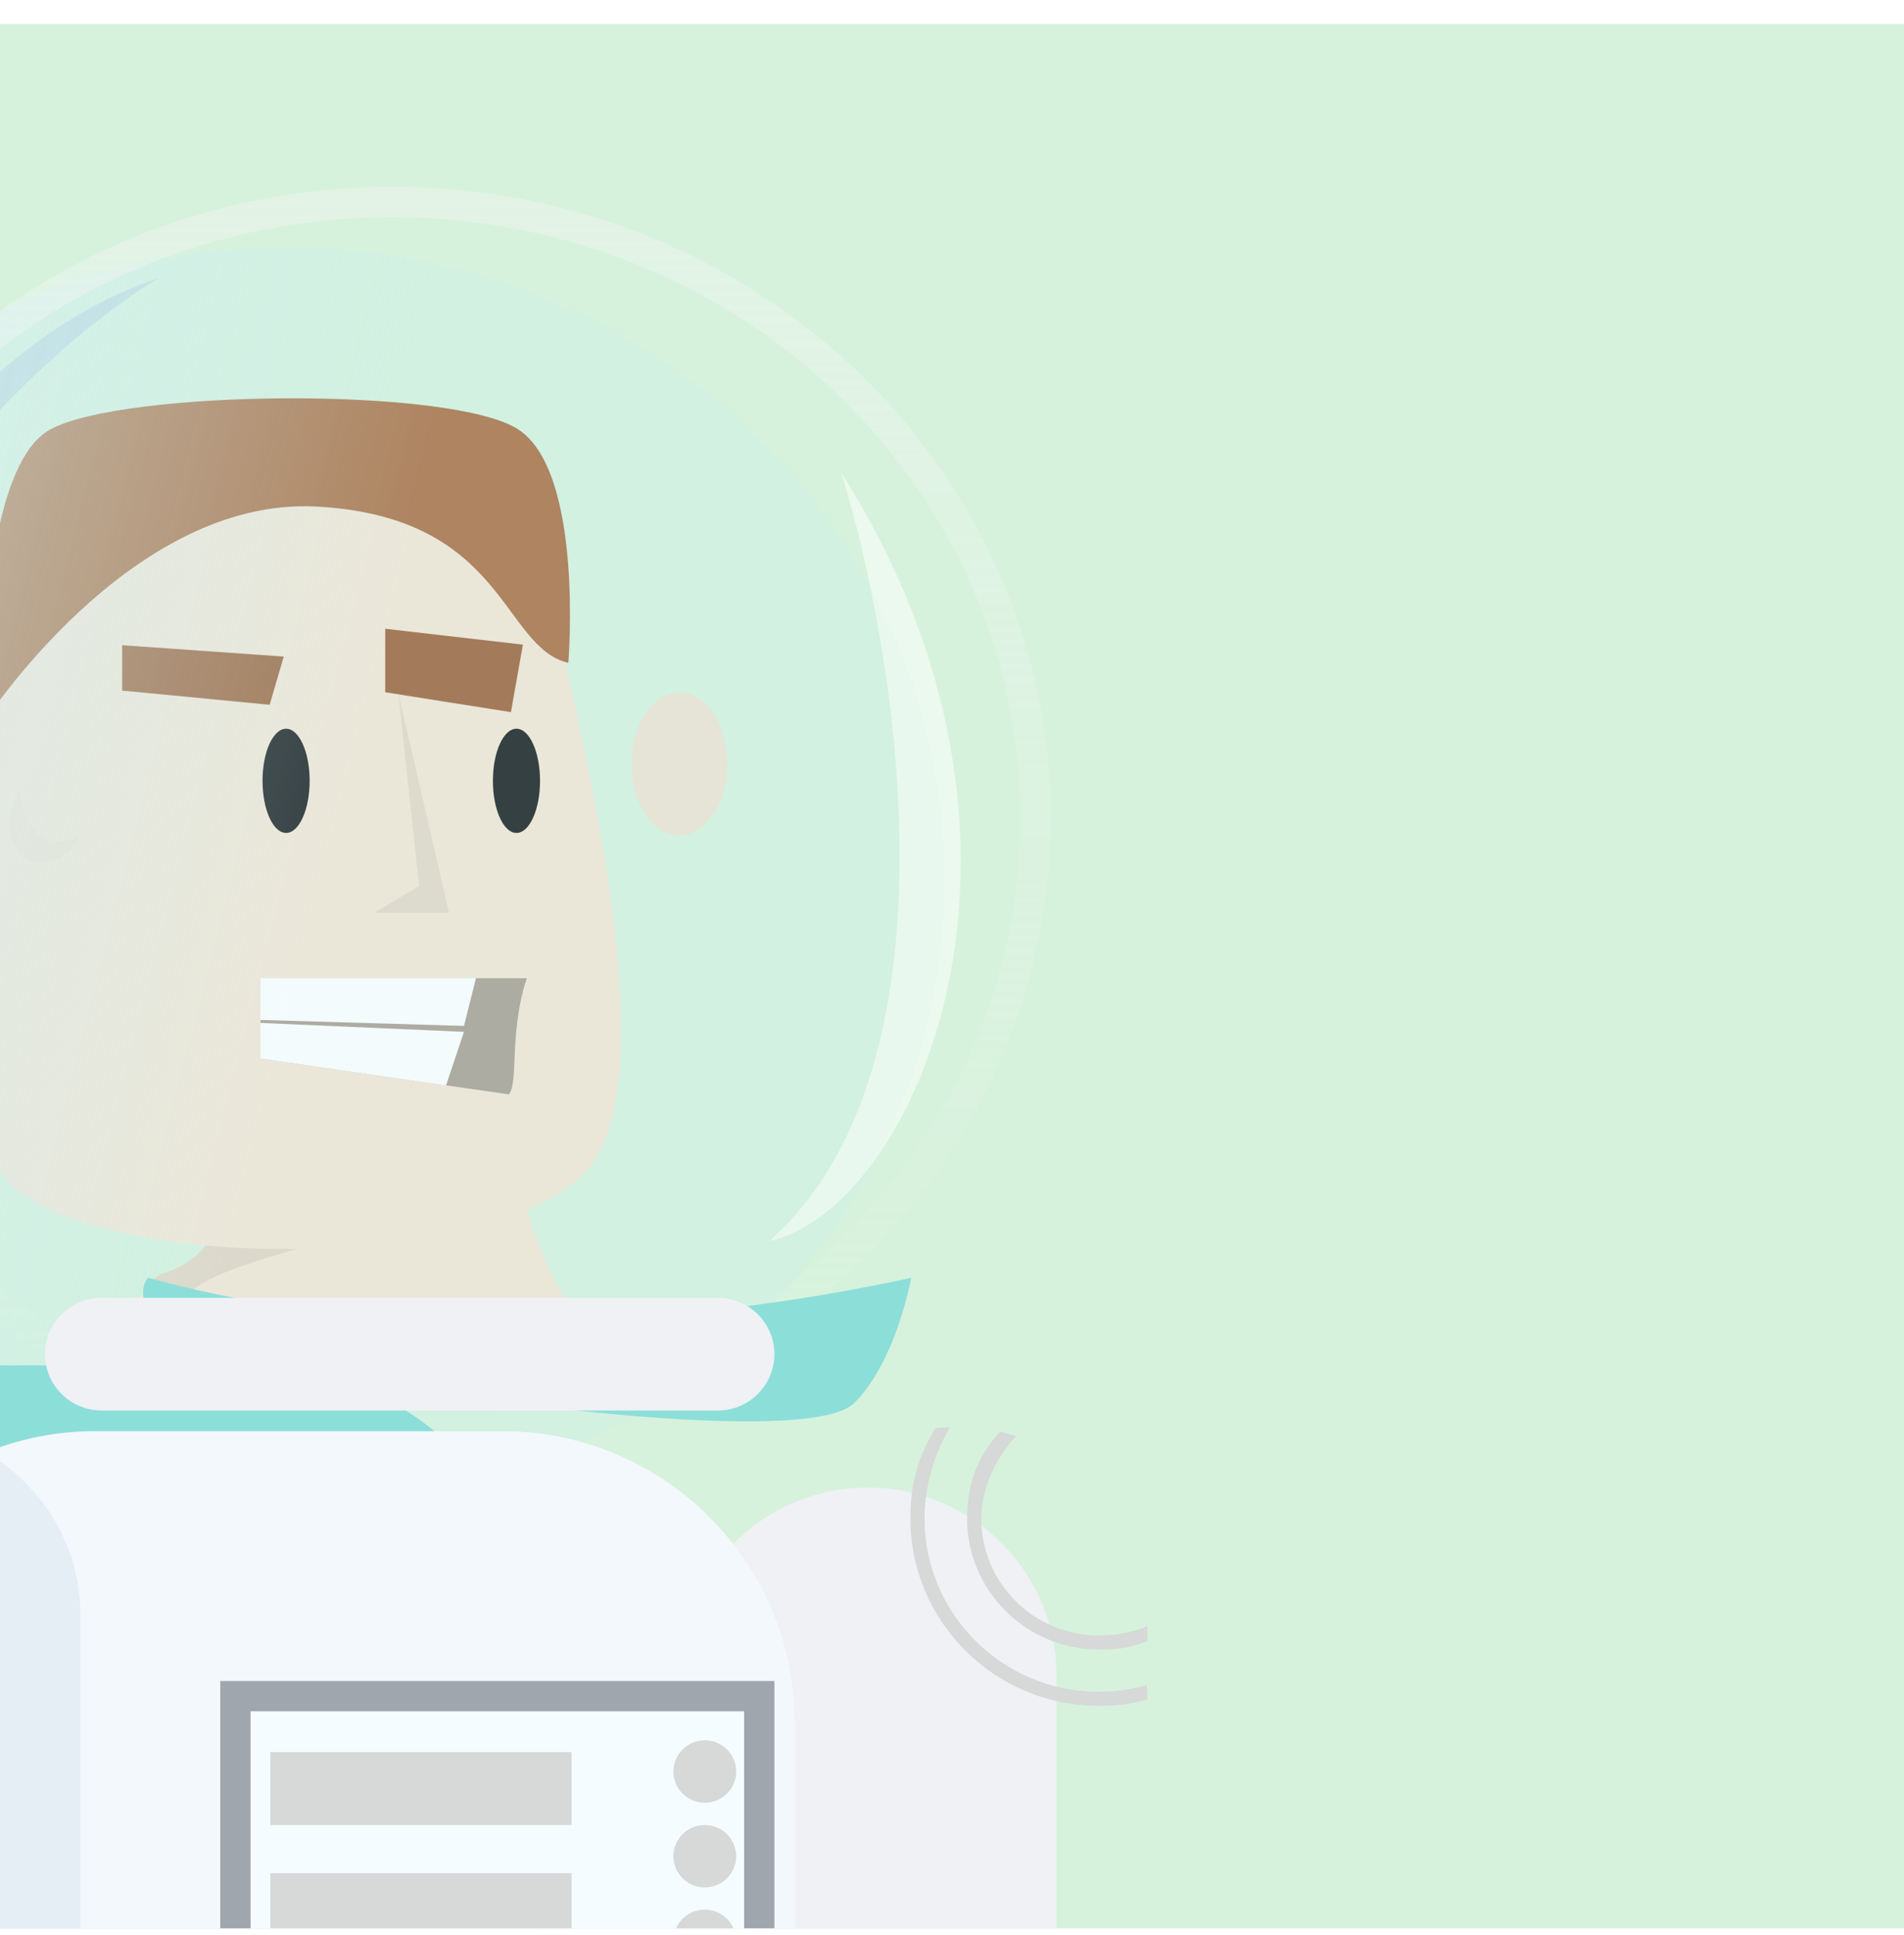 <svg width="186" height="189" viewBox="0 0 186 189" fill="none" xmlns="http://www.w3.org/2000/svg">
<g clip-path="url(#clip0_2557_50083)" filter="url(#filter0_d_2557_50083)">
<rect width="186" height="186" fill="#D6F2DC"/>
<g clip-path="url(#clip1_2557_50083)">
<g clip-path="url(#clip2_2557_50083)" filter="url(#filter1_i_2557_50083)">
<ellipse cx="75.375" cy="68.258" rx="4.678" ry="6.98" fill="#EFE2D0"/>
<path d="M21.014 120.981C32.546 116.353 30.933 110.437 28.685 108.058L60.777 108.786C59.351 111.315 62.703 118.047 64.557 121.097C56.406 121.494 36.285 122.027 21.014 120.981Z" fill="#F4E6D4"/>
<path d="M27.779 119.768C30.236 116.873 49.613 112.624 58.994 110.861C59.506 108.355 38.526 108.077 29.315 108.634C32.18 114.424 27.438 117.356 24.709 118.098C23.174 119.026 21.639 120.659 27.779 119.768Z" fill="#E2D5C3"/>
<ellipse cx="13.237" cy="71.81" rx="4.678" ry="6.98" fill="#F4E6D4"/>
<g filter="url(#filter2_i_2557_50083)">
<path d="M75.054 104.264C84.517 94.596 72.892 54.336 69.484 37.938C55.948 37.425 24.787 36.401 20.989 40.398C17.191 44.395 10.143 97.238 19.301 105.536C28.459 113.833 65.592 113.931 75.054 104.264Z" fill="#F4E6D4"/>
</g>
<path d="M59.453 75.007C58.182 75.007 57.151 72.728 57.151 69.918C57.151 67.108 58.182 64.83 59.453 64.83C60.724 64.83 61.755 67.108 61.755 69.918C61.755 72.728 60.724 75.007 59.453 75.007Z" fill="#121617"/>
<path d="M36.947 75.007C35.676 75.007 34.646 72.728 34.646 69.918C34.646 67.108 35.676 64.83 36.947 64.83C38.218 64.83 39.249 67.108 39.249 69.918C39.249 72.728 38.218 75.007 36.947 75.007Z" fill="#121617"/>
<path d="M60.465 89.198H34.445V97.05L58.711 100.54C59.685 99.377 58.711 94.433 60.465 89.198Z" fill="#A89D8F"/>
<path d="M54.325 93.851L55.495 89.198H34.445V93.27L54.325 93.851Z" fill="white"/>
<path d="M54.325 94.433L52.571 99.668L34.445 97.05V93.561L54.325 94.433Z" fill="white"/>
<path d="M52.865 82.8L47.895 61.278L49.941 80.182L45.556 82.8H52.865Z" fill="#E4D7C6"/>
<g filter="url(#filter3_i_2557_50083)">
<path d="M65.996 53.66L52.548 52.109V58.314L64.827 60.253L65.996 53.66Z" fill="#9B6036"/>
</g>
<g filter="url(#filter4_i_2557_50083)">
<path d="M42.632 54.825L26.845 53.717V58.149L41.259 59.534L42.632 54.825Z" fill="#9B6036"/>
</g>
<g filter="url(#filter5_i_2557_50083)">
<path d="M73.52 54.399C73.52 54.399 75.054 35.827 68.651 31.614C62.248 27.401 30.043 27.686 22.882 31.614C15.721 35.542 16.233 60.505 16.233 60.505C16.233 60.505 30.554 38.117 48.968 39.135C67.382 40.152 66.991 52.848 73.52 54.399Z" fill="#A96B3E"/>
</g>
<path d="M16.746 75.3C12.536 77.394 11.094 73.07 10.899 70.647C9.437 73.264 9.73 75.3 10.899 77.045C11.726 78.279 15.284 78.499 16.746 75.3Z" fill="#EFE2D0"/>
<g filter="url(#filter6_i_2557_50083)">
<ellipse cx="47.31" cy="73.569" rx="64.318" ry="61.656" fill="url(#paint0_linear_2557_50083)" fill-opacity="0.7"/>
</g>
<path d="M47.31 13.391C82.075 13.391 110.15 40.392 110.15 73.568C110.15 106.745 82.076 133.746 47.31 133.746C12.546 133.746 -15.529 106.745 -15.529 73.568C-15.529 40.392 12.546 13.391 47.31 13.391Z" stroke="url(#paint1_linear_2557_50083)" stroke-opacity="0.4" stroke-width="2.957"/>
<g filter="url(#filter7_i_2557_50083)">
<path d="M80.638 124.754C76.546 128.826 47.309 124.754 47.309 124.754L18.366 123.009H16.32C17.489 123.009 9.069 115.564 11.642 112.539C38.773 119.985 68.944 116.32 86.193 112.539C86.193 112.539 84.731 120.683 80.638 124.754Z" fill="#8CDED9"/>
</g>
<g filter="url(#filter8_i_2557_50083)">
<path d="M84.189 238.491V151.361C84.189 141.274 92.49 133.021 102.635 133.021C112.78 133.021 121.081 141.274 121.081 151.361V238.491H84.184H84.189Z" fill="#EFF1F4"/>
</g>
<path d="M116.344 160.258C106.195 160.258 97.934 152.05 97.934 141.959C97.934 138.667 98.649 135.983 100.366 133.138L101.815 133.039C100.23 135.673 99.315 138.919 99.315 141.959C99.315 151.293 106.951 158.885 116.339 158.885C117.902 158.885 119.482 158.66 121.036 158.219L121.081 159.633C119.401 160.11 118.033 160.263 116.339 160.263L116.344 160.258Z" fill="#D7D8D8"/>
<path d="M116.344 154.756C109.247 154.756 103.472 149.015 103.472 141.959C103.472 138.69 104.46 135.857 106.72 133.475L108.278 133.903C106.262 136.033 104.858 139.045 104.858 141.963C104.858 148.263 110.012 153.387 116.348 153.387C117.888 153.387 119.677 153.085 121.09 152.486V153.927C119.5 154.598 118.074 154.765 116.348 154.765L116.344 154.756Z" fill="#D7D8D8"/>
<g filter="url(#filter9_i_2557_50083)">
<path d="M21.54 220.826H-7.205C-22.956 220.826 -35.724 208.132 -35.724 192.472L-35.724 149.447C-35.724 133.787 -22.956 121.092 -7.205 121.092H21.54C37.29 121.092 50.058 133.787 50.058 149.447L50.058 192.472C50.058 208.132 37.29 220.826 21.54 220.826Z" fill="#8CDED9"/>
</g>
<g filter="url(#filter10_i_2557_50083)">
<path d="M95.488 155.872C95.488 140.274 82.653 127.518 66.97 127.518H27.161C19.543 127.518 12.614 130.544 7.483 135.425C13.062 138.59 16.849 144.552 16.849 151.361V228.472H95.488V155.877V155.872Z" fill="#F3F8FC"/>
</g>
<path d="M7.482 135.425C2.052 140.594 -1.363 147.848 -1.363 155.872V228.468H16.848V151.356C16.848 144.548 13.057 138.586 7.482 135.42V135.425Z" fill="#E5EEF4"/>
<g filter="url(#filter11_i_2557_50083)">
<path d="M-25.407 243.994V151.361C-25.407 141.274 -17.106 133.021 -6.961 133.021C3.184 133.021 11.485 141.274 11.485 151.361V243.994H-25.412H-25.407Z" fill="#F3F8FC"/>
</g>
<path d="M79.116 131.413H18.932C15.875 131.413 13.398 128.95 13.398 125.911C13.398 122.872 15.875 120.408 18.932 120.408L79.116 120.408C82.173 120.408 84.651 122.872 84.651 125.911C84.651 128.95 82.173 131.413 79.116 131.413Z" fill="#EFF1F4"/>
<path d="M-16.326 157.863C-19.637 157.863 -22.544 157.165 -25.406 155.463V154.009C-22.757 155.585 -19.383 156.49 -16.326 156.49C-6.938 156.49 0.698 148.898 0.698 139.563C0.698 138.01 0.358 135.894 -0.085 134.349L1.337 134.966C1.817 136.637 2.084 137.884 2.084 139.568C2.084 149.659 -6.172 157.872 -16.321 157.872L-16.326 157.863Z" fill="#D7D8D8"/>
<path d="M31.996 159.31V196.671H83.173V159.31H31.996Z" fill="#F4FCFF" stroke="#9FA6AE" stroke-width="2.957"/>
<path d="M77.849 169.719C76.156 169.719 74.783 168.354 74.783 166.671C74.783 164.987 76.156 163.622 77.849 163.622C79.542 163.622 80.915 164.987 80.915 166.671C80.915 168.354 79.542 169.719 77.849 169.719Z" fill="#D7D8D8"/>
<path d="M77.849 177.991C76.156 177.991 74.783 176.626 74.783 174.942C74.783 173.259 76.156 171.894 77.849 171.894C79.542 171.894 80.915 173.259 80.915 174.942C80.915 176.626 79.542 177.991 77.849 177.991Z" fill="#D7D8D8"/>
<path d="M77.849 186.258C76.156 186.258 74.783 184.893 74.783 183.21C74.783 181.526 76.156 180.161 77.849 180.161C79.542 180.161 80.915 181.526 80.915 183.21C80.915 184.893 79.542 186.258 77.849 186.258Z" fill="#D7D8D8"/>
<path d="M64.837 171.894H35.413V164.775H64.837V171.894Z" fill="#D7D8D8"/>
<path d="M64.837 183.723H35.413V176.604H64.837V183.723Z" fill="#D7D8D8"/>
<path d="M91.183 39.832C96.755 57.856 103.148 98.097 84.145 114.866C98.222 111.828 114.35 76.286 91.183 39.832Z" fill="white" fill-opacity="0.5"/>
<path d="M24.526 20.802C15.461 26.27 -4.03 42.979 -9.47 66.077C-10.543 51.514 4.363 27.51 24.526 20.802Z" fill="#8DB2EA" fill-opacity="0.2"/>
</g>
</g>
</g>
<defs>
<filter id="filter0_d_2557_50083" x="0" y="0" width="186" height="188.339" filterUnits="userSpaceOnUse" color-interpolation-filters="sRGB">
<feFlood flood-opacity="0" result="BackgroundImageFix"/>
<feColorMatrix in="SourceAlpha" type="matrix" values="0 0 0 0 0 0 0 0 0 0 0 0 0 0 0 0 0 0 127 0" result="hardAlpha"/>
<feOffset dy="2.339"/>
<feComposite in2="hardAlpha" operator="out"/>
<feColorMatrix type="matrix" values="0 0 0 0 0.529 0 0 0 0 0.529 0 0 0 0 0.529 0 0 0 1 0"/>
<feBlend mode="normal" in2="BackgroundImageFix" result="effect1_dropShadow_2557_50083"/>
<feBlend mode="normal" in="SourceGraphic" in2="effect1_dropShadow_2557_50083" result="shape"/>
</filter>
<filter id="filter1_i_2557_50083" x="-61.422" y="11.913" width="202.106" height="326.293" filterUnits="userSpaceOnUse" color-interpolation-filters="sRGB">
<feFlood flood-opacity="0" result="BackgroundImageFix"/>
<feBlend mode="normal" in="SourceGraphic" in2="BackgroundImageFix" result="shape"/>
<feColorMatrix in="SourceAlpha" type="matrix" values="0 0 0 0 0 0 0 0 0 0 0 0 0 0 0 0 0 0 127 0" result="hardAlpha"/>
<feOffset dx="-9" dy="4"/>
<feGaussianBlur stdDeviation="2"/>
<feComposite in2="hardAlpha" operator="arithmetic" k2="-1" k3="1"/>
<feColorMatrix type="matrix" values="0 0 0 0 1 0 0 0 0 1 0 0 0 0 1 0 0 0 0.25 0"/>
<feBlend mode="normal" in2="shape" result="effect1_innerShadow_2557_50083"/>
</filter>
<filter id="filter2_i_2557_50083" x="10.804" y="37.431" width="67.883" height="78.213" filterUnits="userSpaceOnUse" color-interpolation-filters="sRGB">
<feFlood flood-opacity="0" result="BackgroundImageFix"/>
<feBlend mode="normal" in="SourceGraphic" in2="BackgroundImageFix" result="shape"/>
<feColorMatrix in="SourceAlpha" type="matrix" values="0 0 0 0 0 0 0 0 0 0 0 0 0 0 0 0 0 0 127 0" result="hardAlpha"/>
<feOffset dx="-9" dy="4"/>
<feGaussianBlur stdDeviation="2"/>
<feComposite in2="hardAlpha" operator="arithmetic" k2="-1" k3="1"/>
<feColorMatrix type="matrix" values="0 0 0 0 1 0 0 0 0 1 0 0 0 0 1 0 0 0 0.25 0"/>
<feBlend mode="normal" in2="shape" result="effect1_innerShadow_2557_50083"/>
</filter>
<filter id="filter3_i_2557_50083" x="46.634" y="52.109" width="19.362" height="11.1" filterUnits="userSpaceOnUse" color-interpolation-filters="sRGB">
<feFlood flood-opacity="0" result="BackgroundImageFix"/>
<feBlend mode="normal" in="SourceGraphic" in2="BackgroundImageFix" result="shape"/>
<feColorMatrix in="SourceAlpha" type="matrix" values="0 0 0 0 0 0 0 0 0 0 0 0 0 0 0 0 0 0 127 0" result="hardAlpha"/>
<feOffset dx="-5.914" dy="2.957"/>
<feGaussianBlur stdDeviation="2.957"/>
<feComposite in2="hardAlpha" operator="arithmetic" k2="-1" k3="1"/>
<feColorMatrix type="matrix" values="0 0 0 0 1 0 0 0 0 1 0 0 0 0 1 0 0 0 0.25 0"/>
<feBlend mode="normal" in2="shape" result="effect1_innerShadow_2557_50083"/>
</filter>
<filter id="filter4_i_2557_50083" x="20.931" y="53.717" width="21.701" height="8.773" filterUnits="userSpaceOnUse" color-interpolation-filters="sRGB">
<feFlood flood-opacity="0" result="BackgroundImageFix"/>
<feBlend mode="normal" in="SourceGraphic" in2="BackgroundImageFix" result="shape"/>
<feColorMatrix in="SourceAlpha" type="matrix" values="0 0 0 0 0 0 0 0 0 0 0 0 0 0 0 0 0 0 127 0" result="hardAlpha"/>
<feOffset dx="-5.914" dy="2.957"/>
<feGaussianBlur stdDeviation="2.957"/>
<feComposite in2="hardAlpha" operator="arithmetic" k2="-1" k3="1"/>
<feColorMatrix type="matrix" values="0 0 0 0 1 0 0 0 0 1 0 0 0 0 1 0 0 0 0.25 0"/>
<feBlend mode="normal" in2="shape" result="effect1_innerShadow_2557_50083"/>
</filter>
<filter id="filter5_i_2557_50083" x="12.225" y="28.56" width="61.456" height="35.945" filterUnits="userSpaceOnUse" color-interpolation-filters="sRGB">
<feFlood flood-opacity="0" result="BackgroundImageFix"/>
<feBlend mode="normal" in="SourceGraphic" in2="BackgroundImageFix" result="shape"/>
<feColorMatrix in="SourceAlpha" type="matrix" values="0 0 0 0 0 0 0 0 0 0 0 0 0 0 0 0 0 0 127 0" result="hardAlpha"/>
<feOffset dx="-9" dy="4"/>
<feGaussianBlur stdDeviation="2"/>
<feComposite in2="hardAlpha" operator="arithmetic" k2="-1" k3="1"/>
<feColorMatrix type="matrix" values="0 0 0 0 1 0 0 0 0 1 0 0 0 0 1 0 0 0 0.25 0"/>
<feBlend mode="normal" in2="shape" result="effect1_innerShadow_2557_50083"/>
</filter>
<filter id="filter6_i_2557_50083" x="-22.921" y="11.913" width="134.55" height="129.225" filterUnits="userSpaceOnUse" color-interpolation-filters="sRGB">
<feFlood flood-opacity="0" result="BackgroundImageFix"/>
<feBlend mode="normal" in="SourceGraphic" in2="BackgroundImageFix" result="shape"/>
<feColorMatrix in="SourceAlpha" type="matrix" values="0 0 0 0 0 0 0 0 0 0 0 0 0 0 0 0 0 0 127 0" result="hardAlpha"/>
<feOffset dx="-10.349" dy="5.914"/>
<feGaussianBlur stdDeviation="2.957"/>
<feComposite in2="hardAlpha" operator="arithmetic" k2="-1" k3="1"/>
<feColorMatrix type="matrix" values="0 0 0 0 1 0 0 0 0 1 0 0 0 0 1 0 0 0 0.25 0"/>
<feBlend mode="normal" in2="shape" result="effect1_innerShadow_2557_50083"/>
</filter>
<filter id="filter7_i_2557_50083" x="11.15" y="112.539" width="80.956" height="19.938" filterUnits="userSpaceOnUse" color-interpolation-filters="sRGB">
<feFlood flood-opacity="0" result="BackgroundImageFix"/>
<feBlend mode="normal" in="SourceGraphic" in2="BackgroundImageFix" result="shape"/>
<feColorMatrix in="SourceAlpha" type="matrix" values="0 0 0 0 0 0 0 0 0 0 0 0 0 0 0 0 0 0 127 0" result="hardAlpha"/>
<feOffset dx="11.827" dy="5.914"/>
<feGaussianBlur stdDeviation="2.957"/>
<feComposite in2="hardAlpha" operator="arithmetic" k2="-1" k3="1"/>
<feColorMatrix type="matrix" values="0 0 0 0 1 0 0 0 0 1 0 0 0 0 1 0 0 0 0.25 0"/>
<feBlend mode="normal" in2="shape" result="effect1_innerShadow_2557_50083"/>
</filter>
<filter id="filter8_i_2557_50083" x="78.271" y="133.021" width="42.81" height="111.384" filterUnits="userSpaceOnUse" color-interpolation-filters="sRGB">
<feFlood flood-opacity="0" result="BackgroundImageFix"/>
<feBlend mode="normal" in="SourceGraphic" in2="BackgroundImageFix" result="shape"/>
<feColorMatrix in="SourceAlpha" type="matrix" values="0 0 0 0 0 0 0 0 0 0 0 0 0 0 0 0 0 0 127 0" result="hardAlpha"/>
<feOffset dx="-8.87" dy="5.914"/>
<feGaussianBlur stdDeviation="2.957"/>
<feComposite in2="hardAlpha" operator="arithmetic" k2="-1" k3="1"/>
<feColorMatrix type="matrix" values="0 0 0 0 0.779 0 0 0 0 0.779 0 0 0 0 0.779 0 0 0 0.25 0"/>
<feBlend mode="normal" in2="shape" result="effect1_innerShadow_2557_50083"/>
</filter>
<filter id="filter9_i_2557_50083" x="-35.724" y="121.092" width="91.696" height="105.648" filterUnits="userSpaceOnUse" color-interpolation-filters="sRGB">
<feFlood flood-opacity="0" result="BackgroundImageFix"/>
<feBlend mode="normal" in="SourceGraphic" in2="BackgroundImageFix" result="shape"/>
<feColorMatrix in="SourceAlpha" type="matrix" values="0 0 0 0 0 0 0 0 0 0 0 0 0 0 0 0 0 0 127 0" result="hardAlpha"/>
<feOffset dx="11.827" dy="5.914"/>
<feGaussianBlur stdDeviation="2.957"/>
<feComposite in2="hardAlpha" operator="arithmetic" k2="-1" k3="1"/>
<feColorMatrix type="matrix" values="0 0 0 0 1 0 0 0 0 1 0 0 0 0 1 0 0 0 0.25 0"/>
<feBlend mode="normal" in2="shape" result="effect1_innerShadow_2557_50083"/>
</filter>
<filter id="filter10_i_2557_50083" x="1.569" y="127.518" width="93.919" height="106.868" filterUnits="userSpaceOnUse" color-interpolation-filters="sRGB">
<feFlood flood-opacity="0" result="BackgroundImageFix"/>
<feBlend mode="normal" in="SourceGraphic" in2="BackgroundImageFix" result="shape"/>
<feColorMatrix in="SourceAlpha" type="matrix" values="0 0 0 0 0 0 0 0 0 0 0 0 0 0 0 0 0 0 127 0" result="hardAlpha"/>
<feOffset dx="-8.87" dy="5.914"/>
<feGaussianBlur stdDeviation="2.957"/>
<feComposite in2="hardAlpha" operator="arithmetic" k2="-1" k3="1"/>
<feColorMatrix type="matrix" values="0 0 0 0 0.779 0 0 0 0 0.779 0 0 0 0 0.779 0 0 0 0.25 0"/>
<feBlend mode="normal" in2="shape" result="effect1_innerShadow_2557_50083"/>
</filter>
<filter id="filter11_i_2557_50083" x="-31.325" y="133.021" width="42.81" height="116.887" filterUnits="userSpaceOnUse" color-interpolation-filters="sRGB">
<feFlood flood-opacity="0" result="BackgroundImageFix"/>
<feBlend mode="normal" in="SourceGraphic" in2="BackgroundImageFix" result="shape"/>
<feColorMatrix in="SourceAlpha" type="matrix" values="0 0 0 0 0 0 0 0 0 0 0 0 0 0 0 0 0 0 127 0" result="hardAlpha"/>
<feOffset dx="-8.87" dy="5.914"/>
<feGaussianBlur stdDeviation="2.957"/>
<feComposite in2="hardAlpha" operator="arithmetic" k2="-1" k3="1"/>
<feColorMatrix type="matrix" values="0 0 0 0 0.779 0 0 0 0 0.779 0 0 0 0 0.779 0 0 0 0.25 0"/>
<feBlend mode="normal" in2="shape" result="effect1_innerShadow_2557_50083"/>
</filter>
<linearGradient id="paint0_linear_2557_50083" x1="-14.377" y1="61.063" x2="49.608" y2="77.51" gradientUnits="userSpaceOnUse">
<stop stop-color="#DBF1F4"/>
<stop offset="1" stop-color="#C4ECF1" stop-opacity="0.28"/>
</linearGradient>
<linearGradient id="paint1_linear_2557_50083" x1="47.31" y1="11.913" x2="47.31" y2="135.224" gradientUnits="userSpaceOnUse">
<stop stop-color="#F5F5F5"/>
<stop offset="1" stop-color="#F5F5F5" stop-opacity="0"/>
</linearGradient>
<clipPath id="clip0_2557_50083">
<rect width="186" height="186" fill="white"/>
</clipPath>
<clipPath id="clip1_2557_50083">
<rect width="198.107" height="322.293" fill="white" transform="translate(-57.422 -2.871)"/>
</clipPath>
<clipPath id="clip2_2557_50083">
<rect width="198.107" height="322.293" fill="white" transform="translate(-57.422 11.913)"/>
</clipPath>
</defs>
</svg>
